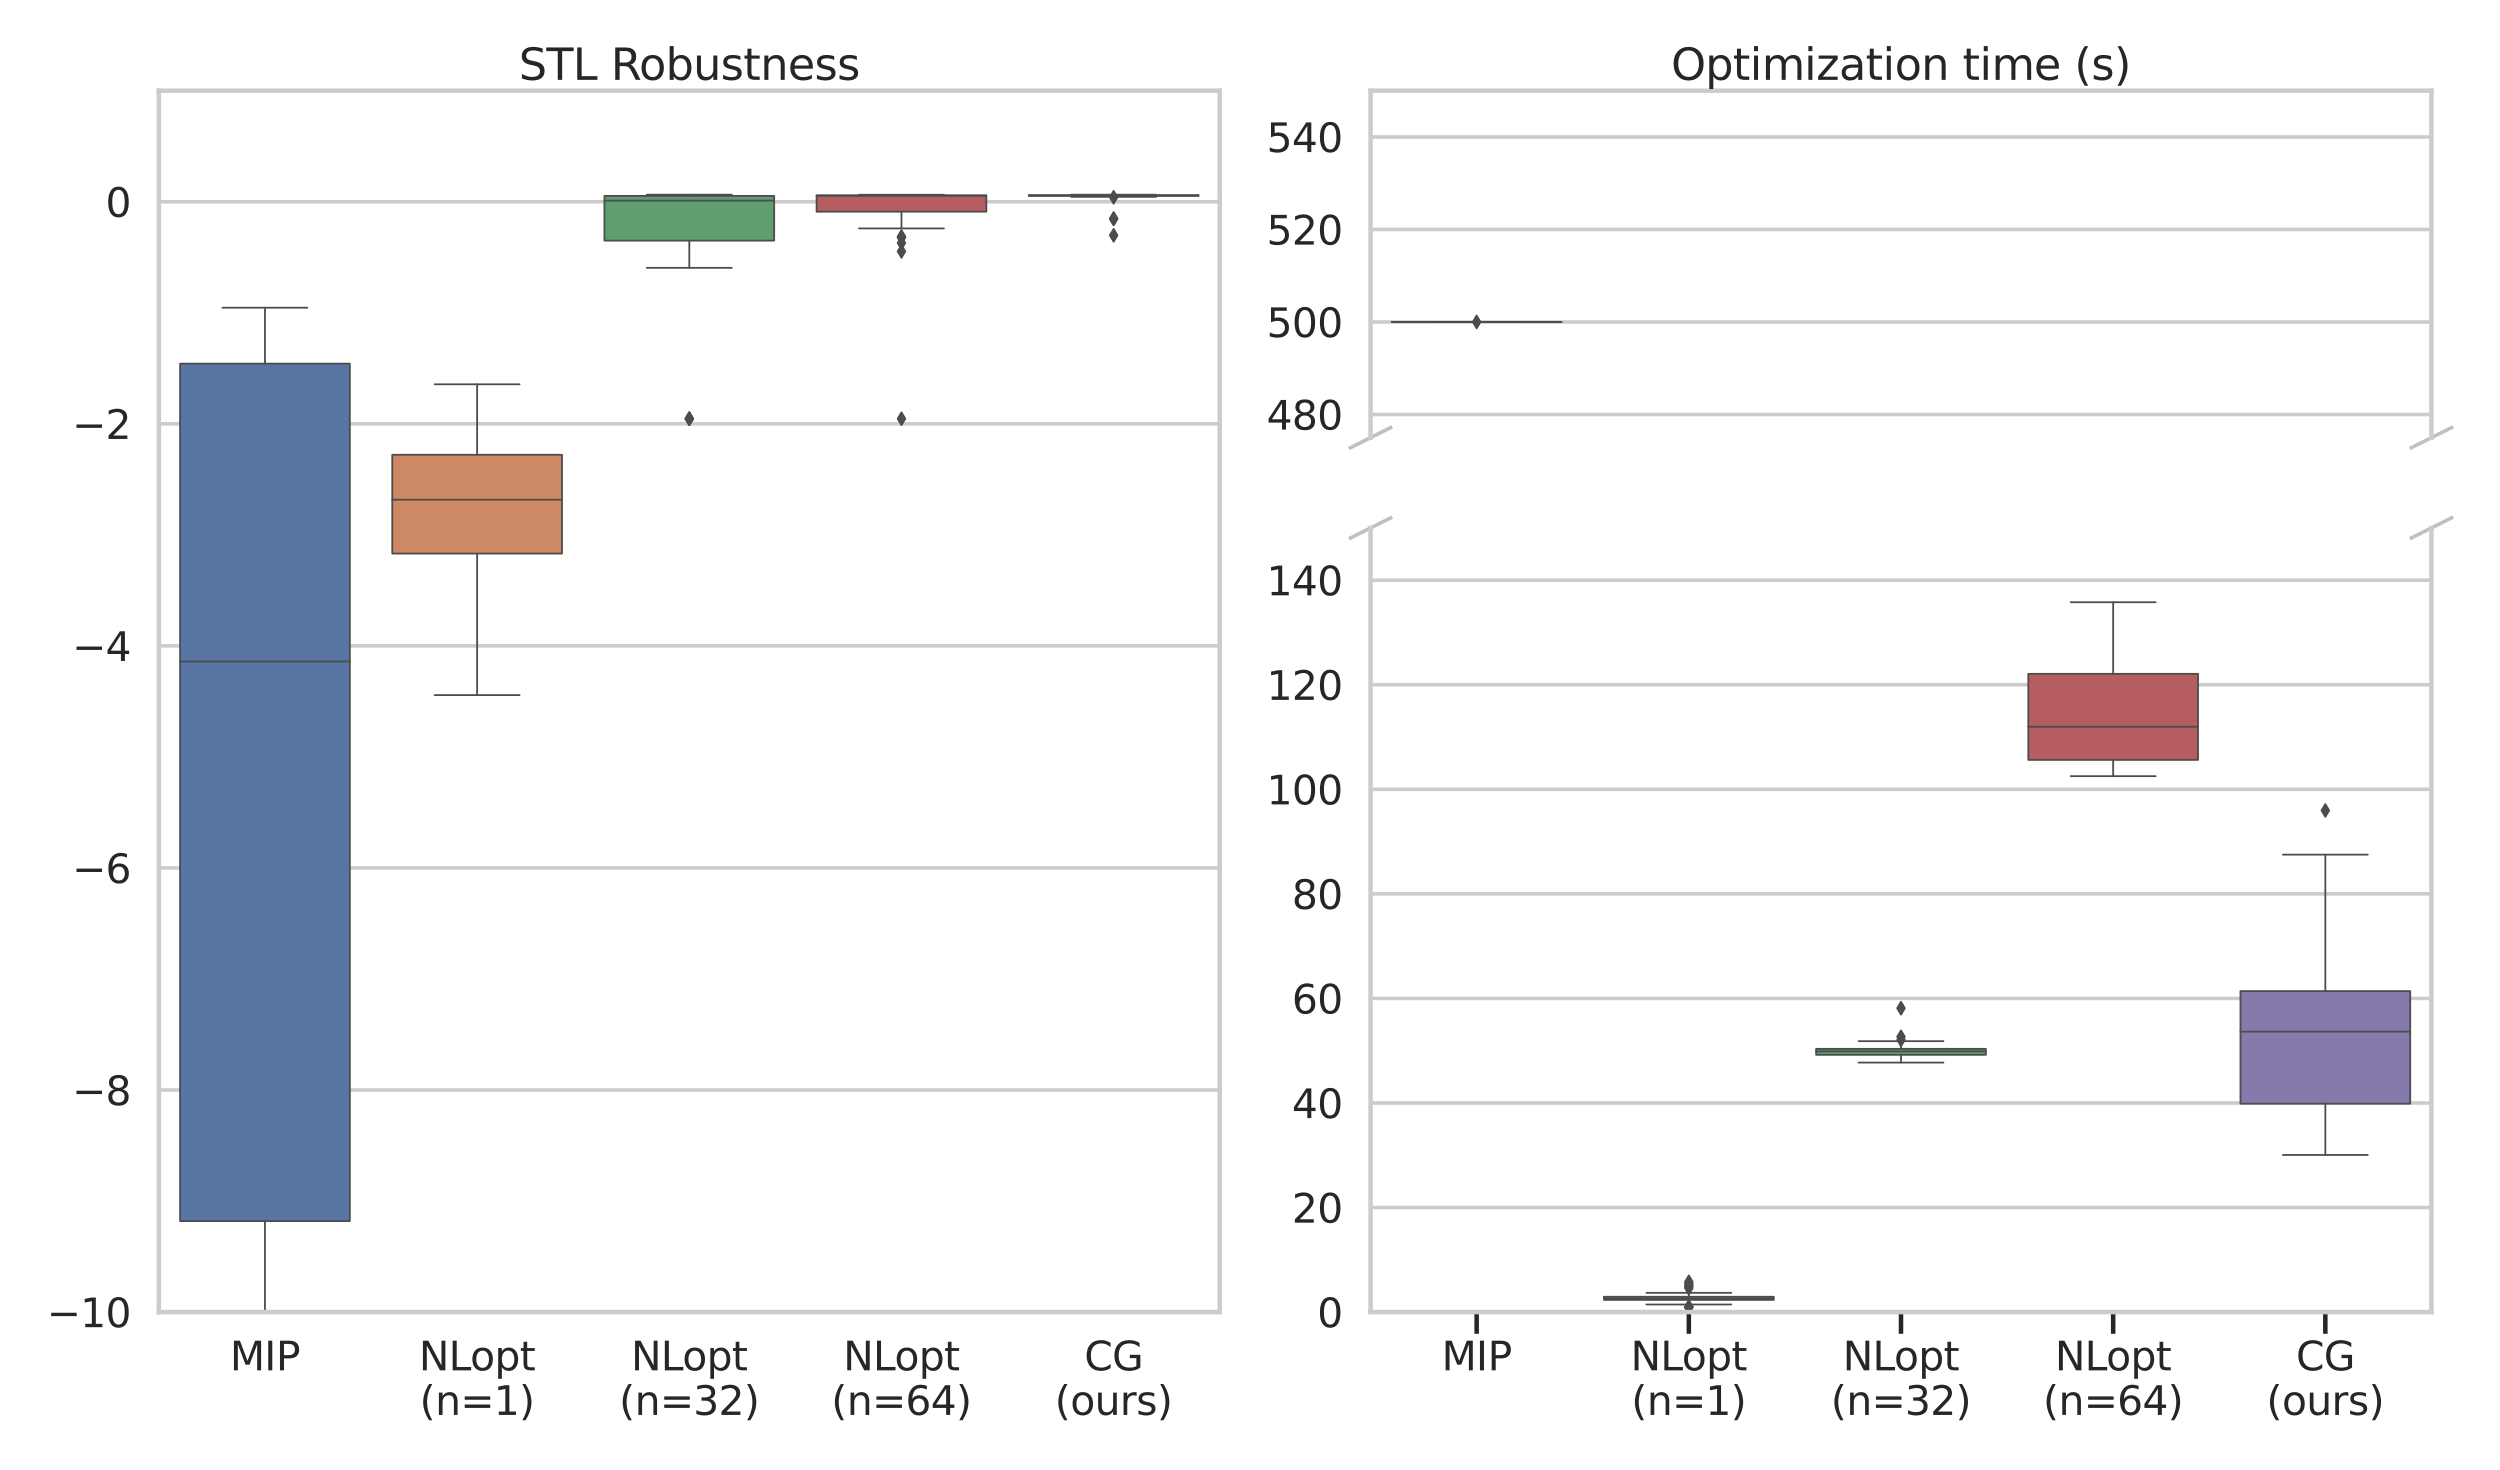 <?xml version="1.0" encoding="utf-8" standalone="no"?>
<!DOCTYPE svg PUBLIC "-//W3C//DTD SVG 1.1//EN"
  "http://www.w3.org/Graphics/SVG/1.1/DTD/svg11.dtd">
<svg height="812.88pt" version="1.1" viewBox="0 0 1382.4 812.88" width="1382.4pt" xmlns="http://www.w3.org/2000/svg" xmlns:xlink="http://www.w3.org/1999/xlink">
 <defs>
  <style type="text/css">*{stroke-linecap:butt;stroke-linejoin:round;}</style>
 </defs>
 <g id="figure_1">
  <g id="patch_1">
   <path d="M 0 812.88 
L 1382.4 812.88 
L 1382.4 0 
L 0 0 
z
" style="fill:#ffffff;"/>
  </g>
  <g id="axes_1">
   <g id="patch_2">
    <path d="M 87.85 725.533 
L 674.459 725.533 
L 674.459 50.156 
L 87.85 50.156 
z
" style="fill:#ffffff;"/>
   </g>
   <g id="matplotlib.axis_1">
    <g id="xtick_1">
     <g id="text_1">
      <!-- MIP -->
      <g style="fill:#262626;" transform="translate(127.143 757.75)scale(0.22 -0.22)">
       <defs>
        <path d="M 628 4666 
L 1569 4666 
L 2759 1491 
L 3956 4666 
L 4897 4666 
L 4897 0 
L 4281 0 
L 4281 4097 
L 3078 897 
L 2444 897 
L 1241 4097 
L 1241 0 
L 628 0 
L 628 4666 
z
" id="DejaVuSans-4d" transform="scale(0.016)"/>
        <path d="M 628 4666 
L 1259 4666 
L 1259 0 
L 628 0 
L 628 4666 
z
" id="DejaVuSans-49" transform="scale(0.016)"/>
        <path d="M 1259 4147 
L 1259 2394 
L 2053 2394 
Q 2494 2394 2734 2622 
Q 2975 2850 2975 3272 
Q 2975 3691 2734 3919 
Q 2494 4147 2053 4147 
L 1259 4147 
z
M 628 4666 
L 2053 4666 
Q 2838 4666 3239 4311 
Q 3641 3956 3641 3272 
Q 3641 2581 3239 2228 
Q 2838 1875 2053 1875 
L 1259 1875 
L 1259 0 
L 628 0 
L 628 4666 
z
" id="DejaVuSans-50" transform="scale(0.016)"/>
       </defs>
       <use xlink:href="#DejaVuSans-4d"/>
       <use x="86.279" xlink:href="#DejaVuSans-49"/>
       <use x="115.771" xlink:href="#DejaVuSans-50"/>
      </g>
     </g>
    </g>
    <g id="xtick_2">
     <g id="text_2">
      <!-- NLopt -->
      <g style="fill:#262626;" transform="translate(231.641 757.75)scale(0.22 -0.22)">
       <defs>
        <path d="M 628 4666 
L 1478 4666 
L 3547 763 
L 3547 4666 
L 4159 4666 
L 4159 0 
L 3309 0 
L 1241 3903 
L 1241 0 
L 628 0 
L 628 4666 
z
" id="DejaVuSans-4e" transform="scale(0.016)"/>
        <path d="M 628 4666 
L 1259 4666 
L 1259 531 
L 3531 531 
L 3531 0 
L 628 0 
L 628 4666 
z
" id="DejaVuSans-4c" transform="scale(0.016)"/>
        <path d="M 1959 3097 
Q 1497 3097 1228 2736 
Q 959 2375 959 1747 
Q 959 1119 1226 758 
Q 1494 397 1959 397 
Q 2419 397 2687 759 
Q 2956 1122 2956 1747 
Q 2956 2369 2687 2733 
Q 2419 3097 1959 3097 
z
M 1959 3584 
Q 2709 3584 3137 3096 
Q 3566 2609 3566 1747 
Q 3566 888 3137 398 
Q 2709 -91 1959 -91 
Q 1206 -91 779 398 
Q 353 888 353 1747 
Q 353 2609 779 3096 
Q 1206 3584 1959 3584 
z
" id="DejaVuSans-6f" transform="scale(0.016)"/>
        <path d="M 1159 525 
L 1159 -1331 
L 581 -1331 
L 581 3500 
L 1159 3500 
L 1159 2969 
Q 1341 3281 1617 3432 
Q 1894 3584 2278 3584 
Q 2916 3584 3314 3078 
Q 3713 2572 3713 1747 
Q 3713 922 3314 415 
Q 2916 -91 2278 -91 
Q 1894 -91 1617 61 
Q 1341 213 1159 525 
z
M 3116 1747 
Q 3116 2381 2855 2742 
Q 2594 3103 2138 3103 
Q 1681 3103 1420 2742 
Q 1159 2381 1159 1747 
Q 1159 1113 1420 752 
Q 1681 391 2138 391 
Q 2594 391 2855 752 
Q 3116 1113 3116 1747 
z
" id="DejaVuSans-70" transform="scale(0.016)"/>
        <path d="M 1172 4494 
L 1172 3500 
L 2356 3500 
L 2356 3053 
L 1172 3053 
L 1172 1153 
Q 1172 725 1289 603 
Q 1406 481 1766 481 
L 2356 481 
L 2356 0 
L 1766 0 
Q 1100 0 847 248 
Q 594 497 594 1153 
L 594 3053 
L 172 3053 
L 172 3500 
L 594 3500 
L 594 4494 
L 1172 4494 
z
" id="DejaVuSans-74" transform="scale(0.016)"/>
       </defs>
       <use xlink:href="#DejaVuSans-4e"/>
       <use x="74.805" xlink:href="#DejaVuSans-4c"/>
       <use x="128.768" xlink:href="#DejaVuSans-6f"/>
       <use x="189.949" xlink:href="#DejaVuSans-70"/>
       <use x="253.426" xlink:href="#DejaVuSans-74"/>
      </g>
      <!-- (n=1) -->
      <g style="fill:#262626;" transform="translate(232.062 782.385)scale(0.22 -0.22)">
       <defs>
        <path d="M 1984 4856 
Q 1566 4138 1362 3434 
Q 1159 2731 1159 2009 
Q 1159 1288 1364 580 
Q 1569 -128 1984 -844 
L 1484 -844 
Q 1016 -109 783 600 
Q 550 1309 550 2009 
Q 550 2706 781 3412 
Q 1013 4119 1484 4856 
L 1984 4856 
z
" id="DejaVuSans-28" transform="scale(0.016)"/>
        <path d="M 3513 2113 
L 3513 0 
L 2938 0 
L 2938 2094 
Q 2938 2591 2744 2837 
Q 2550 3084 2163 3084 
Q 1697 3084 1428 2787 
Q 1159 2491 1159 1978 
L 1159 0 
L 581 0 
L 581 3500 
L 1159 3500 
L 1159 2956 
Q 1366 3272 1645 3428 
Q 1925 3584 2291 3584 
Q 2894 3584 3203 3211 
Q 3513 2838 3513 2113 
z
" id="DejaVuSans-6e" transform="scale(0.016)"/>
        <path d="M 678 2906 
L 4684 2906 
L 4684 2381 
L 678 2381 
L 678 2906 
z
M 678 1631 
L 4684 1631 
L 4684 1100 
L 678 1100 
L 678 1631 
z
" id="DejaVuSans-3d" transform="scale(0.016)"/>
        <path d="M 794 531 
L 1825 531 
L 1825 4091 
L 703 3866 
L 703 4441 
L 1819 4666 
L 2450 4666 
L 2450 531 
L 3481 531 
L 3481 0 
L 794 0 
L 794 531 
z
" id="DejaVuSans-31" transform="scale(0.016)"/>
        <path d="M 513 4856 
L 1013 4856 
Q 1481 4119 1714 3412 
Q 1947 2706 1947 2009 
Q 1947 1309 1714 600 
Q 1481 -109 1013 -844 
L 513 -844 
Q 928 -128 1133 580 
Q 1338 1288 1338 2009 
Q 1338 2731 1133 3434 
Q 928 4138 513 4856 
z
" id="DejaVuSans-29" transform="scale(0.016)"/>
       </defs>
       <use xlink:href="#DejaVuSans-28"/>
       <use x="39.014" xlink:href="#DejaVuSans-6e"/>
       <use x="102.393" xlink:href="#DejaVuSans-3d"/>
       <use x="186.182" xlink:href="#DejaVuSans-31"/>
       <use x="249.805" xlink:href="#DejaVuSans-29"/>
      </g>
     </g>
    </g>
    <g id="xtick_3">
     <g id="text_3">
      <!-- NLopt -->
      <g style="fill:#262626;" transform="translate(348.962 757.75)scale(0.22 -0.22)">
       <use xlink:href="#DejaVuSans-4e"/>
       <use x="74.805" xlink:href="#DejaVuSans-4c"/>
       <use x="128.768" xlink:href="#DejaVuSans-6f"/>
       <use x="189.949" xlink:href="#DejaVuSans-70"/>
       <use x="253.426" xlink:href="#DejaVuSans-74"/>
      </g>
      <!-- (n=32) -->
      <g style="fill:#262626;" transform="translate(342.385 782.385)scale(0.22 -0.22)">
       <defs>
        <path d="M 2597 2516 
Q 3050 2419 3304 2112 
Q 3559 1806 3559 1356 
Q 3559 666 3084 287 
Q 2609 -91 1734 -91 
Q 1441 -91 1130 -33 
Q 819 25 488 141 
L 488 750 
Q 750 597 1062 519 
Q 1375 441 1716 441 
Q 2309 441 2620 675 
Q 2931 909 2931 1356 
Q 2931 1769 2642 2001 
Q 2353 2234 1838 2234 
L 1294 2234 
L 1294 2753 
L 1863 2753 
Q 2328 2753 2575 2939 
Q 2822 3125 2822 3475 
Q 2822 3834 2567 4026 
Q 2313 4219 1838 4219 
Q 1578 4219 1281 4162 
Q 984 4106 628 3988 
L 628 4550 
Q 988 4650 1302 4700 
Q 1616 4750 1894 4750 
Q 2613 4750 3031 4423 
Q 3450 4097 3450 3541 
Q 3450 3153 3228 2886 
Q 3006 2619 2597 2516 
z
" id="DejaVuSans-33" transform="scale(0.016)"/>
        <path d="M 1228 531 
L 3431 531 
L 3431 0 
L 469 0 
L 469 531 
Q 828 903 1448 1529 
Q 2069 2156 2228 2338 
Q 2531 2678 2651 2914 
Q 2772 3150 2772 3378 
Q 2772 3750 2511 3984 
Q 2250 4219 1831 4219 
Q 1534 4219 1204 4116 
Q 875 4013 500 3803 
L 500 4441 
Q 881 4594 1212 4672 
Q 1544 4750 1819 4750 
Q 2544 4750 2975 4387 
Q 3406 4025 3406 3419 
Q 3406 3131 3298 2873 
Q 3191 2616 2906 2266 
Q 2828 2175 2409 1742 
Q 1991 1309 1228 531 
z
" id="DejaVuSans-32" transform="scale(0.016)"/>
       </defs>
       <use xlink:href="#DejaVuSans-28"/>
       <use x="39.014" xlink:href="#DejaVuSans-6e"/>
       <use x="102.393" xlink:href="#DejaVuSans-3d"/>
       <use x="186.182" xlink:href="#DejaVuSans-33"/>
       <use x="249.805" xlink:href="#DejaVuSans-32"/>
       <use x="313.428" xlink:href="#DejaVuSans-29"/>
      </g>
     </g>
    </g>
    <g id="xtick_4">
     <g id="text_4">
      <!-- NLopt -->
      <g style="fill:#262626;" transform="translate(466.284 757.75)scale(0.22 -0.22)">
       <use xlink:href="#DejaVuSans-4e"/>
       <use x="74.805" xlink:href="#DejaVuSans-4c"/>
       <use x="128.768" xlink:href="#DejaVuSans-6f"/>
       <use x="189.949" xlink:href="#DejaVuSans-70"/>
       <use x="253.426" xlink:href="#DejaVuSans-74"/>
      </g>
      <!-- (n=64) -->
      <g style="fill:#262626;" transform="translate(459.706 782.385)scale(0.22 -0.22)">
       <defs>
        <path d="M 2113 2584 
Q 1688 2584 1439 2293 
Q 1191 2003 1191 1497 
Q 1191 994 1439 701 
Q 1688 409 2113 409 
Q 2538 409 2786 701 
Q 3034 994 3034 1497 
Q 3034 2003 2786 2293 
Q 2538 2584 2113 2584 
z
M 3366 4563 
L 3366 3988 
Q 3128 4100 2886 4159 
Q 2644 4219 2406 4219 
Q 1781 4219 1451 3797 
Q 1122 3375 1075 2522 
Q 1259 2794 1537 2939 
Q 1816 3084 2150 3084 
Q 2853 3084 3261 2657 
Q 3669 2231 3669 1497 
Q 3669 778 3244 343 
Q 2819 -91 2113 -91 
Q 1303 -91 875 529 
Q 447 1150 447 2328 
Q 447 3434 972 4092 
Q 1497 4750 2381 4750 
Q 2619 4750 2861 4703 
Q 3103 4656 3366 4563 
z
" id="DejaVuSans-36" transform="scale(0.016)"/>
        <path d="M 2419 4116 
L 825 1625 
L 2419 1625 
L 2419 4116 
z
M 2253 4666 
L 3047 4666 
L 3047 1625 
L 3713 1625 
L 3713 1100 
L 3047 1100 
L 3047 0 
L 2419 0 
L 2419 1100 
L 313 1100 
L 313 1709 
L 2253 4666 
z
" id="DejaVuSans-34" transform="scale(0.016)"/>
       </defs>
       <use xlink:href="#DejaVuSans-28"/>
       <use x="39.014" xlink:href="#DejaVuSans-6e"/>
       <use x="102.393" xlink:href="#DejaVuSans-3d"/>
       <use x="186.182" xlink:href="#DejaVuSans-36"/>
       <use x="249.805" xlink:href="#DejaVuSans-34"/>
       <use x="313.428" xlink:href="#DejaVuSans-29"/>
      </g>
     </g>
    </g>
    <g id="xtick_5">
     <g id="text_5">
      <!-- CG -->
      <g style="fill:#262626;" transform="translate(599.594 757.75)scale(0.22 -0.22)">
       <defs>
        <path d="M 4122 4306 
L 4122 3641 
Q 3803 3938 3442 4084 
Q 3081 4231 2675 4231 
Q 1875 4231 1450 3742 
Q 1025 3253 1025 2328 
Q 1025 1406 1450 917 
Q 1875 428 2675 428 
Q 3081 428 3442 575 
Q 3803 722 4122 1019 
L 4122 359 
Q 3791 134 3420 21 
Q 3050 -91 2638 -91 
Q 1578 -91 968 557 
Q 359 1206 359 2328 
Q 359 3453 968 4101 
Q 1578 4750 2638 4750 
Q 3056 4750 3426 4639 
Q 3797 4528 4122 4306 
z
" id="DejaVuSans-43" transform="scale(0.016)"/>
        <path d="M 3809 666 
L 3809 1919 
L 2778 1919 
L 2778 2438 
L 4434 2438 
L 4434 434 
Q 4069 175 3628 42 
Q 3188 -91 2688 -91 
Q 1594 -91 976 548 
Q 359 1188 359 2328 
Q 359 3472 976 4111 
Q 1594 4750 2688 4750 
Q 3144 4750 3555 4637 
Q 3966 4525 4313 4306 
L 4313 3634 
Q 3963 3931 3569 4081 
Q 3175 4231 2741 4231 
Q 1884 4231 1454 3753 
Q 1025 3275 1025 2328 
Q 1025 1384 1454 906 
Q 1884 428 2741 428 
Q 3075 428 3337 486 
Q 3600 544 3809 666 
z
" id="DejaVuSans-47" transform="scale(0.016)"/>
       </defs>
       <use xlink:href="#DejaVuSans-43"/>
       <use x="69.824" xlink:href="#DejaVuSans-47"/>
      </g>
      <!-- (ours) -->
      <g style="fill:#262626;" transform="translate(583.26 782.385)scale(0.22 -0.22)">
       <defs>
        <path d="M 544 1381 
L 544 3500 
L 1119 3500 
L 1119 1403 
Q 1119 906 1312 657 
Q 1506 409 1894 409 
Q 2359 409 2629 706 
Q 2900 1003 2900 1516 
L 2900 3500 
L 3475 3500 
L 3475 0 
L 2900 0 
L 2900 538 
Q 2691 219 2414 64 
Q 2138 -91 1772 -91 
Q 1169 -91 856 284 
Q 544 659 544 1381 
z
M 1991 3584 
L 1991 3584 
z
" id="DejaVuSans-75" transform="scale(0.016)"/>
        <path d="M 2631 2963 
Q 2534 3019 2420 3045 
Q 2306 3072 2169 3072 
Q 1681 3072 1420 2755 
Q 1159 2438 1159 1844 
L 1159 0 
L 581 0 
L 581 3500 
L 1159 3500 
L 1159 2956 
Q 1341 3275 1631 3429 
Q 1922 3584 2338 3584 
Q 2397 3584 2469 3576 
Q 2541 3569 2628 3553 
L 2631 2963 
z
" id="DejaVuSans-72" transform="scale(0.016)"/>
        <path d="M 2834 3397 
L 2834 2853 
Q 2591 2978 2328 3040 
Q 2066 3103 1784 3103 
Q 1356 3103 1142 2972 
Q 928 2841 928 2578 
Q 928 2378 1081 2264 
Q 1234 2150 1697 2047 
L 1894 2003 
Q 2506 1872 2764 1633 
Q 3022 1394 3022 966 
Q 3022 478 2636 193 
Q 2250 -91 1575 -91 
Q 1294 -91 989 -36 
Q 684 19 347 128 
L 347 722 
Q 666 556 975 473 
Q 1284 391 1588 391 
Q 1994 391 2212 530 
Q 2431 669 2431 922 
Q 2431 1156 2273 1281 
Q 2116 1406 1581 1522 
L 1381 1569 
Q 847 1681 609 1914 
Q 372 2147 372 2553 
Q 372 3047 722 3315 
Q 1072 3584 1716 3584 
Q 2034 3584 2315 3537 
Q 2597 3491 2834 3397 
z
" id="DejaVuSans-73" transform="scale(0.016)"/>
       </defs>
       <use xlink:href="#DejaVuSans-28"/>
       <use x="39.014" xlink:href="#DejaVuSans-6f"/>
       <use x="100.195" xlink:href="#DejaVuSans-75"/>
       <use x="163.574" xlink:href="#DejaVuSans-72"/>
       <use x="204.688" xlink:href="#DejaVuSans-73"/>
       <use x="256.787" xlink:href="#DejaVuSans-29"/>
      </g>
     </g>
    </g>
   </g>
   <g id="matplotlib.axis_2">
    <g id="ytick_1">
     <g id="line2d_1">
      <path clip-path="url(#pdb8e7db8a8)" d="M 87.85 725.533 
L 674.459 725.533 
" style="fill:none;stroke:#cccccc;stroke-linecap:round;stroke-width:2;"/>
     </g>
     <g id="text_6">
      <!-- −10 -->
      <g style="fill:#262626;" transform="translate(25.92 733.891)scale(0.22 -0.22)">
       <defs>
        <path d="M 678 2272 
L 4684 2272 
L 4684 1741 
L 678 1741 
L 678 2272 
z
" id="DejaVuSans-2212" transform="scale(0.016)"/>
        <path d="M 2034 4250 
Q 1547 4250 1301 3770 
Q 1056 3291 1056 2328 
Q 1056 1369 1301 889 
Q 1547 409 2034 409 
Q 2525 409 2770 889 
Q 3016 1369 3016 2328 
Q 3016 3291 2770 3770 
Q 2525 4250 2034 4250 
z
M 2034 4750 
Q 2819 4750 3233 4129 
Q 3647 3509 3647 2328 
Q 3647 1150 3233 529 
Q 2819 -91 2034 -91 
Q 1250 -91 836 529 
Q 422 1150 422 2328 
Q 422 3509 836 4129 
Q 1250 4750 2034 4750 
z
" id="DejaVuSans-30" transform="scale(0.016)"/>
       </defs>
       <use xlink:href="#DejaVuSans-2212"/>
       <use x="83.789" xlink:href="#DejaVuSans-31"/>
       <use x="147.412" xlink:href="#DejaVuSans-30"/>
      </g>
     </g>
    </g>
    <g id="ytick_2">
     <g id="line2d_2">
      <path clip-path="url(#pdb8e7db8a8)" d="M 87.85 602.737 
L 674.459 602.737 
" style="fill:none;stroke:#cccccc;stroke-linecap:round;stroke-width:2;"/>
     </g>
     <g id="text_7">
      <!-- −8 -->
      <g style="fill:#262626;" transform="translate(39.917 611.095)scale(0.22 -0.22)">
       <defs>
        <path d="M 2034 2216 
Q 1584 2216 1326 1975 
Q 1069 1734 1069 1313 
Q 1069 891 1326 650 
Q 1584 409 2034 409 
Q 2484 409 2743 651 
Q 3003 894 3003 1313 
Q 3003 1734 2745 1975 
Q 2488 2216 2034 2216 
z
M 1403 2484 
Q 997 2584 770 2862 
Q 544 3141 544 3541 
Q 544 4100 942 4425 
Q 1341 4750 2034 4750 
Q 2731 4750 3128 4425 
Q 3525 4100 3525 3541 
Q 3525 3141 3298 2862 
Q 3072 2584 2669 2484 
Q 3125 2378 3379 2068 
Q 3634 1759 3634 1313 
Q 3634 634 3220 271 
Q 2806 -91 2034 -91 
Q 1263 -91 848 271 
Q 434 634 434 1313 
Q 434 1759 690 2068 
Q 947 2378 1403 2484 
z
M 1172 3481 
Q 1172 3119 1398 2916 
Q 1625 2713 2034 2713 
Q 2441 2713 2670 2916 
Q 2900 3119 2900 3481 
Q 2900 3844 2670 4047 
Q 2441 4250 2034 4250 
Q 1625 4250 1398 4047 
Q 1172 3844 1172 3481 
z
" id="DejaVuSans-38" transform="scale(0.016)"/>
       </defs>
       <use xlink:href="#DejaVuSans-2212"/>
       <use x="83.789" xlink:href="#DejaVuSans-38"/>
      </g>
     </g>
    </g>
    <g id="ytick_3">
     <g id="line2d_3">
      <path clip-path="url(#pdb8e7db8a8)" d="M 87.85 479.941 
L 674.459 479.941 
" style="fill:none;stroke:#cccccc;stroke-linecap:round;stroke-width:2;"/>
     </g>
     <g id="text_8">
      <!-- −6 -->
      <g style="fill:#262626;" transform="translate(39.917 488.3)scale(0.22 -0.22)">
       <use xlink:href="#DejaVuSans-2212"/>
       <use x="83.789" xlink:href="#DejaVuSans-36"/>
      </g>
     </g>
    </g>
    <g id="ytick_4">
     <g id="line2d_4">
      <path clip-path="url(#pdb8e7db8a8)" d="M 87.85 357.146 
L 674.459 357.146 
" style="fill:none;stroke:#cccccc;stroke-linecap:round;stroke-width:2;"/>
     </g>
     <g id="text_9">
      <!-- −4 -->
      <g style="fill:#262626;" transform="translate(39.917 365.504)scale(0.22 -0.22)">
       <use xlink:href="#DejaVuSans-2212"/>
       <use x="83.789" xlink:href="#DejaVuSans-34"/>
      </g>
     </g>
    </g>
    <g id="ytick_5">
     <g id="line2d_5">
      <path clip-path="url(#pdb8e7db8a8)" d="M 87.85 234.35 
L 674.459 234.35 
" style="fill:none;stroke:#cccccc;stroke-linecap:round;stroke-width:2;"/>
     </g>
     <g id="text_10">
      <!-- −2 -->
      <g style="fill:#262626;" transform="translate(39.917 242.708)scale(0.22 -0.22)">
       <use xlink:href="#DejaVuSans-2212"/>
       <use x="83.789" xlink:href="#DejaVuSans-32"/>
      </g>
     </g>
    </g>
    <g id="ytick_6">
     <g id="line2d_6">
      <path clip-path="url(#pdb8e7db8a8)" d="M 87.85 111.554 
L 674.459 111.554 
" style="fill:none;stroke:#cccccc;stroke-linecap:round;stroke-width:2;"/>
     </g>
     <g id="text_11">
      <!-- 0 -->
      <g style="fill:#262626;" transform="translate(58.353 119.912)scale(0.22 -0.22)">
       <use xlink:href="#DejaVuSans-30"/>
      </g>
     </g>
    </g>
   </g>
   <g id="patch_3">
    <path clip-path="url(#pdb8e7db8a8)" d="M 99.582 675.207 
L 193.44 675.207 
L 193.44 201.082 
L 99.582 201.082 
L 99.582 675.207 
z
" style="fill:#5875a4;stroke:#4c4c4c;stroke-linejoin:miter;"/>
   </g>
   <g id="patch_4">
    <path clip-path="url(#pdb8e7db8a8)" d="M 216.904 306.105 
L 310.762 306.105 
L 310.762 251.484 
L 216.904 251.484 
L 216.904 306.105 
z
" style="fill:#cc8963;stroke:#4c4c4c;stroke-linejoin:miter;"/>
   </g>
   <g id="patch_5">
    <path clip-path="url(#pdb8e7db8a8)" d="M 334.226 133.057 
L 428.083 133.057 
L 428.083 108.342 
L 334.226 108.342 
L 334.226 133.057 
z
" style="fill:#5f9e6e;stroke:#4c4c4c;stroke-linejoin:miter;"/>
   </g>
   <g id="patch_6">
    <path clip-path="url(#pdb8e7db8a8)" d="M 451.548 117.051 
L 545.405 117.051 
L 545.405 107.983 
L 451.548 107.983 
L 451.548 117.051 
z
" style="fill:#b55d60;stroke:#4c4c4c;stroke-linejoin:miter;"/>
   </g>
   <g id="patch_7">
    <path clip-path="url(#pdb8e7db8a8)" d="M 568.869 108.324 
L 662.727 108.324 
L 662.727 107.917 
L 568.869 107.917 
L 568.869 108.324 
z
" style="fill:#857aab;stroke:#4c4c4c;stroke-linejoin:miter;"/>
   </g>
   <g id="line2d_7">
    <path clip-path="url(#pdb8e7db8a8)" d="M 146.511 675.207 
L 146.511 813.88 
" style="fill:none;stroke:#4c4c4c;stroke-linecap:round;"/>
   </g>
   <g id="line2d_8">
    <path clip-path="url(#pdb8e7db8a8)" d="M 146.511 201.082 
L 146.511 170.144 
" style="fill:none;stroke:#4c4c4c;stroke-linecap:round;"/>
   </g>
   <g id="line2d_9">
    <path clip-path="url(#pdb8e7db8a8)" style="fill:none;stroke:#4c4c4c;stroke-linecap:round;"/>
   </g>
   <g id="line2d_10">
    <path clip-path="url(#pdb8e7db8a8)" d="M 123.047 170.144 
L 169.976 170.144 
" style="fill:none;stroke:#4c4c4c;stroke-linecap:round;"/>
   </g>
   <g id="line2d_11">
    <defs>
     <path d="M -0 3.536 
L 2.121 0 
L -0 -3.536 
L -2.121 -0 
z
" id="m6a004df1e3" style="stroke:#4c4c4c;stroke-linejoin:miter;"/>
    </defs>
    <g clip-path="url(#pdb8e7db8a8)">
     <use style="fill:#4c4c4c;stroke:#4c4c4c;stroke-linejoin:miter;" x="146.511" xlink:href="#m6a004df1e3" y="1915.838"/>
    </g>
   </g>
   <g id="line2d_12">
    <path clip-path="url(#pdb8e7db8a8)" d="M 263.833 306.105 
L 263.833 384.355 
" style="fill:none;stroke:#4c4c4c;stroke-linecap:round;"/>
   </g>
   <g id="line2d_13">
    <path clip-path="url(#pdb8e7db8a8)" d="M 263.833 251.484 
L 263.833 212.489 
" style="fill:none;stroke:#4c4c4c;stroke-linecap:round;"/>
   </g>
   <g id="line2d_14">
    <path clip-path="url(#pdb8e7db8a8)" d="M 240.369 384.355 
L 287.297 384.355 
" style="fill:none;stroke:#4c4c4c;stroke-linecap:round;"/>
   </g>
   <g id="line2d_15">
    <path clip-path="url(#pdb8e7db8a8)" d="M 240.369 212.489 
L 287.297 212.489 
" style="fill:none;stroke:#4c4c4c;stroke-linecap:round;"/>
   </g>
   <g id="line2d_16"/>
   <g id="line2d_17">
    <path clip-path="url(#pdb8e7db8a8)" d="M 381.155 133.057 
L 381.155 148.117 
" style="fill:none;stroke:#4c4c4c;stroke-linecap:round;"/>
   </g>
   <g id="line2d_18">
    <path clip-path="url(#pdb8e7db8a8)" d="M 381.155 108.342 
L 381.155 107.649 
" style="fill:none;stroke:#4c4c4c;stroke-linecap:round;"/>
   </g>
   <g id="line2d_19">
    <path clip-path="url(#pdb8e7db8a8)" d="M 357.69 148.117 
L 404.619 148.117 
" style="fill:none;stroke:#4c4c4c;stroke-linecap:round;"/>
   </g>
   <g id="line2d_20">
    <path clip-path="url(#pdb8e7db8a8)" d="M 357.69 107.649 
L 404.619 107.649 
" style="fill:none;stroke:#4c4c4c;stroke-linecap:round;"/>
   </g>
   <g id="line2d_21">
    <g clip-path="url(#pdb8e7db8a8)">
     <use style="fill:#4c4c4c;stroke:#4c4c4c;stroke-linejoin:miter;" x="381.155" xlink:href="#m6a004df1e3" y="231.538"/>
     <use style="fill:#4c4c4c;stroke:#4c4c4c;stroke-linejoin:miter;" x="381.155" xlink:href="#m6a004df1e3" y="231.539"/>
     <use style="fill:#4c4c4c;stroke:#4c4c4c;stroke-linejoin:miter;" x="381.155" xlink:href="#m6a004df1e3" y="231.532"/>
    </g>
   </g>
   <g id="line2d_22">
    <path clip-path="url(#pdb8e7db8a8)" d="M 498.476 117.051 
L 498.476 126.299 
" style="fill:none;stroke:#4c4c4c;stroke-linecap:round;"/>
   </g>
   <g id="line2d_23">
    <path clip-path="url(#pdb8e7db8a8)" d="M 498.476 107.983 
L 498.476 107.712 
" style="fill:none;stroke:#4c4c4c;stroke-linecap:round;"/>
   </g>
   <g id="line2d_24">
    <path clip-path="url(#pdb8e7db8a8)" d="M 475.012 126.299 
L 521.941 126.299 
" style="fill:none;stroke:#4c4c4c;stroke-linecap:round;"/>
   </g>
   <g id="line2d_25">
    <path clip-path="url(#pdb8e7db8a8)" d="M 475.012 107.712 
L 521.941 107.712 
" style="fill:none;stroke:#4c4c4c;stroke-linecap:round;"/>
   </g>
   <g id="line2d_26">
    <g clip-path="url(#pdb8e7db8a8)">
     <use style="fill:#4c4c4c;stroke:#4c4c4c;stroke-linejoin:miter;" x="498.476" xlink:href="#m6a004df1e3" y="139.017"/>
     <use style="fill:#4c4c4c;stroke:#4c4c4c;stroke-linejoin:miter;" x="498.476" xlink:href="#m6a004df1e3" y="131.357"/>
     <use style="fill:#4c4c4c;stroke:#4c4c4c;stroke-linejoin:miter;" x="498.476" xlink:href="#m6a004df1e3" y="231.531"/>
     <use style="fill:#4c4c4c;stroke:#4c4c4c;stroke-linejoin:miter;" x="498.476" xlink:href="#m6a004df1e3" y="134.318"/>
     <use style="fill:#4c4c4c;stroke:#4c4c4c;stroke-linejoin:miter;" x="498.476" xlink:href="#m6a004df1e3" y="130.789"/>
    </g>
   </g>
   <g id="line2d_27">
    <path clip-path="url(#pdb8e7db8a8)" d="M 615.798 108.324 
L 615.798 108.842 
" style="fill:none;stroke:#4c4c4c;stroke-linecap:round;"/>
   </g>
   <g id="line2d_28">
    <path clip-path="url(#pdb8e7db8a8)" d="M 615.798 107.917 
L 615.798 107.675 
" style="fill:none;stroke:#4c4c4c;stroke-linecap:round;"/>
   </g>
   <g id="line2d_29">
    <path clip-path="url(#pdb8e7db8a8)" d="M 592.334 108.842 
L 639.262 108.842 
" style="fill:none;stroke:#4c4c4c;stroke-linecap:round;"/>
   </g>
   <g id="line2d_30">
    <path clip-path="url(#pdb8e7db8a8)" d="M 592.334 107.675 
L 639.262 107.675 
" style="fill:none;stroke:#4c4c4c;stroke-linecap:round;"/>
   </g>
   <g id="line2d_31">
    <g clip-path="url(#pdb8e7db8a8)">
     <use style="fill:#4c4c4c;stroke:#4c4c4c;stroke-linejoin:miter;" x="615.798" xlink:href="#m6a004df1e3" y="120.883"/>
     <use style="fill:#4c4c4c;stroke:#4c4c4c;stroke-linejoin:miter;" x="615.798" xlink:href="#m6a004df1e3" y="130.133"/>
     <use style="fill:#4c4c4c;stroke:#4c4c4c;stroke-linejoin:miter;" x="615.798" xlink:href="#m6a004df1e3" y="121.037"/>
     <use style="fill:#4c4c4c;stroke:#4c4c4c;stroke-linejoin:miter;" x="615.798" xlink:href="#m6a004df1e3" y="109.099"/>
    </g>
   </g>
   <g id="line2d_32">
    <path clip-path="url(#pdb8e7db8a8)" d="M 99.582 365.795 
L 193.44 365.795 
" style="fill:none;stroke:#4c4c4c;stroke-linecap:round;"/>
   </g>
   <g id="line2d_33">
    <path clip-path="url(#pdb8e7db8a8)" d="M 216.904 276.322 
L 310.762 276.322 
" style="fill:none;stroke:#4c4c4c;stroke-linecap:round;"/>
   </g>
   <g id="line2d_34">
    <path clip-path="url(#pdb8e7db8a8)" d="M 334.226 110.941 
L 428.083 110.941 
" style="fill:none;stroke:#4c4c4c;stroke-linecap:round;"/>
   </g>
   <g id="line2d_35">
    <path clip-path="url(#pdb8e7db8a8)" d="M 451.548 108.253 
L 545.405 108.253 
" style="fill:none;stroke:#4c4c4c;stroke-linecap:round;"/>
   </g>
   <g id="line2d_36">
    <path clip-path="url(#pdb8e7db8a8)" d="M 568.869 108.102 
L 662.727 108.102 
" style="fill:none;stroke:#4c4c4c;stroke-linecap:round;"/>
   </g>
   <g id="patch_8">
    <path d="M 87.85 725.533 
L 87.85 50.156 
" style="fill:none;stroke:#cccccc;stroke-linecap:square;stroke-linejoin:miter;stroke-width:2.5;"/>
   </g>
   <g id="patch_9">
    <path d="M 674.459 725.533 
L 674.459 50.156 
" style="fill:none;stroke:#cccccc;stroke-linecap:square;stroke-linejoin:miter;stroke-width:2.5;"/>
   </g>
   <g id="patch_10">
    <path d="M 87.85 725.533 
L 674.459 725.533 
" style="fill:none;stroke:#cccccc;stroke-linecap:square;stroke-linejoin:miter;stroke-width:2.5;"/>
   </g>
   <g id="patch_11">
    <path d="M 87.85 50.156 
L 674.459 50.156 
" style="fill:none;stroke:#cccccc;stroke-linecap:square;stroke-linejoin:miter;stroke-width:2.5;"/>
   </g>
   <g id="text_12">
    <!-- STL Robustness -->
    <g style="fill:#262626;" transform="translate(286.896 44.156)scale(0.24 -0.24)">
     <defs>
      <path d="M 3425 4513 
L 3425 3897 
Q 3066 4069 2747 4153 
Q 2428 4238 2131 4238 
Q 1616 4238 1336 4038 
Q 1056 3838 1056 3469 
Q 1056 3159 1242 3001 
Q 1428 2844 1947 2747 
L 2328 2669 
Q 3034 2534 3370 2195 
Q 3706 1856 3706 1288 
Q 3706 609 3251 259 
Q 2797 -91 1919 -91 
Q 1588 -91 1214 -16 
Q 841 59 441 206 
L 441 856 
Q 825 641 1194 531 
Q 1563 422 1919 422 
Q 2459 422 2753 634 
Q 3047 847 3047 1241 
Q 3047 1584 2836 1778 
Q 2625 1972 2144 2069 
L 1759 2144 
Q 1053 2284 737 2584 
Q 422 2884 422 3419 
Q 422 4038 858 4394 
Q 1294 4750 2059 4750 
Q 2388 4750 2728 4690 
Q 3069 4631 3425 4513 
z
" id="DejaVuSans-53" transform="scale(0.016)"/>
      <path d="M -19 4666 
L 3928 4666 
L 3928 4134 
L 2272 4134 
L 2272 0 
L 1638 0 
L 1638 4134 
L -19 4134 
L -19 4666 
z
" id="DejaVuSans-54" transform="scale(0.016)"/>
      <path id="DejaVuSans-20" transform="scale(0.016)"/>
      <path d="M 2841 2188 
Q 3044 2119 3236 1894 
Q 3428 1669 3622 1275 
L 4263 0 
L 3584 0 
L 2988 1197 
Q 2756 1666 2539 1819 
Q 2322 1972 1947 1972 
L 1259 1972 
L 1259 0 
L 628 0 
L 628 4666 
L 2053 4666 
Q 2853 4666 3247 4331 
Q 3641 3997 3641 3322 
Q 3641 2881 3436 2590 
Q 3231 2300 2841 2188 
z
M 1259 4147 
L 1259 2491 
L 2053 2491 
Q 2509 2491 2742 2702 
Q 2975 2913 2975 3322 
Q 2975 3731 2742 3939 
Q 2509 4147 2053 4147 
L 1259 4147 
z
" id="DejaVuSans-52" transform="scale(0.016)"/>
      <path d="M 3116 1747 
Q 3116 2381 2855 2742 
Q 2594 3103 2138 3103 
Q 1681 3103 1420 2742 
Q 1159 2381 1159 1747 
Q 1159 1113 1420 752 
Q 1681 391 2138 391 
Q 2594 391 2855 752 
Q 3116 1113 3116 1747 
z
M 1159 2969 
Q 1341 3281 1617 3432 
Q 1894 3584 2278 3584 
Q 2916 3584 3314 3078 
Q 3713 2572 3713 1747 
Q 3713 922 3314 415 
Q 2916 -91 2278 -91 
Q 1894 -91 1617 61 
Q 1341 213 1159 525 
L 1159 0 
L 581 0 
L 581 4863 
L 1159 4863 
L 1159 2969 
z
" id="DejaVuSans-62" transform="scale(0.016)"/>
      <path d="M 3597 1894 
L 3597 1613 
L 953 1613 
Q 991 1019 1311 708 
Q 1631 397 2203 397 
Q 2534 397 2845 478 
Q 3156 559 3463 722 
L 3463 178 
Q 3153 47 2828 -22 
Q 2503 -91 2169 -91 
Q 1331 -91 842 396 
Q 353 884 353 1716 
Q 353 2575 817 3079 
Q 1281 3584 2069 3584 
Q 2775 3584 3186 3129 
Q 3597 2675 3597 1894 
z
M 3022 2063 
Q 3016 2534 2758 2815 
Q 2500 3097 2075 3097 
Q 1594 3097 1305 2825 
Q 1016 2553 972 2059 
L 3022 2063 
z
" id="DejaVuSans-65" transform="scale(0.016)"/>
     </defs>
     <use xlink:href="#DejaVuSans-53"/>
     <use x="63.477" xlink:href="#DejaVuSans-54"/>
     <use x="124.561" xlink:href="#DejaVuSans-4c"/>
     <use x="180.273" xlink:href="#DejaVuSans-20"/>
     <use x="212.061" xlink:href="#DejaVuSans-52"/>
     <use x="277.043" xlink:href="#DejaVuSans-6f"/>
     <use x="338.225" xlink:href="#DejaVuSans-62"/>
     <use x="401.701" xlink:href="#DejaVuSans-75"/>
     <use x="465.08" xlink:href="#DejaVuSans-73"/>
     <use x="517.18" xlink:href="#DejaVuSans-74"/>
     <use x="556.389" xlink:href="#DejaVuSans-6e"/>
     <use x="619.768" xlink:href="#DejaVuSans-65"/>
     <use x="681.291" xlink:href="#DejaVuSans-73"/>
     <use x="733.391" xlink:href="#DejaVuSans-73"/>
    </g>
   </g>
  </g>
  <g id="axes_2">
   <g id="patch_12">
    <path d="M 757.871 242.002 
L 1344.48 242.002 
L 1344.48 50.156 
L 757.871 50.156 
z
" style="fill:#ffffff;"/>
   </g>
   <g id="matplotlib.axis_3">
    <g id="ytick_7">
     <g id="line2d_37">
      <path clip-path="url(#p57a25a621b)" d="M 757.871 229.212 
L 1344.48 229.212 
" style="fill:none;stroke:#cccccc;stroke-linecap:round;stroke-width:2;"/>
     </g>
     <g id="text_13">
      <!-- 480 -->
      <g style="fill:#262626;" transform="translate(700.379 237.57)scale(0.22 -0.22)">
       <use xlink:href="#DejaVuSans-34"/>
       <use x="63.623" xlink:href="#DejaVuSans-38"/>
       <use x="127.246" xlink:href="#DejaVuSans-30"/>
      </g>
     </g>
    </g>
    <g id="ytick_8">
     <g id="line2d_38">
      <path clip-path="url(#p57a25a621b)" d="M 757.871 178.053 
L 1344.48 178.053 
" style="fill:none;stroke:#cccccc;stroke-linecap:round;stroke-width:2;"/>
     </g>
     <g id="text_14">
      <!-- 500 -->
      <g style="fill:#262626;" transform="translate(700.379 186.412)scale(0.22 -0.22)">
       <defs>
        <path d="M 691 4666 
L 3169 4666 
L 3169 4134 
L 1269 4134 
L 1269 2991 
Q 1406 3038 1543 3061 
Q 1681 3084 1819 3084 
Q 2600 3084 3056 2656 
Q 3513 2228 3513 1497 
Q 3513 744 3044 326 
Q 2575 -91 1722 -91 
Q 1428 -91 1123 -41 
Q 819 9 494 109 
L 494 744 
Q 775 591 1075 516 
Q 1375 441 1709 441 
Q 2250 441 2565 725 
Q 2881 1009 2881 1497 
Q 2881 1984 2565 2268 
Q 2250 2553 1709 2553 
Q 1456 2553 1204 2497 
Q 953 2441 691 2322 
L 691 4666 
z
" id="DejaVuSans-35" transform="scale(0.016)"/>
       </defs>
       <use xlink:href="#DejaVuSans-35"/>
       <use x="63.623" xlink:href="#DejaVuSans-30"/>
       <use x="127.246" xlink:href="#DejaVuSans-30"/>
      </g>
     </g>
    </g>
    <g id="ytick_9">
     <g id="line2d_39">
      <path clip-path="url(#p57a25a621b)" d="M 757.871 126.894 
L 1344.48 126.894 
" style="fill:none;stroke:#cccccc;stroke-linecap:round;stroke-width:2;"/>
     </g>
     <g id="text_15">
      <!-- 520 -->
      <g style="fill:#262626;" transform="translate(700.379 135.253)scale(0.22 -0.22)">
       <use xlink:href="#DejaVuSans-35"/>
       <use x="63.623" xlink:href="#DejaVuSans-32"/>
       <use x="127.246" xlink:href="#DejaVuSans-30"/>
      </g>
     </g>
    </g>
    <g id="ytick_10">
     <g id="line2d_40">
      <path clip-path="url(#p57a25a621b)" d="M 757.871 75.736 
L 1344.48 75.736 
" style="fill:none;stroke:#cccccc;stroke-linecap:round;stroke-width:2;"/>
     </g>
     <g id="text_16">
      <!-- 540 -->
      <g style="fill:#262626;" transform="translate(700.379 84.094)scale(0.22 -0.22)">
       <use xlink:href="#DejaVuSans-35"/>
       <use x="63.623" xlink:href="#DejaVuSans-34"/>
       <use x="127.246" xlink:href="#DejaVuSans-30"/>
      </g>
     </g>
    </g>
   </g>
   <g id="patch_13">
    <path clip-path="url(#p57a25a621b)" d="M 769.604 178.045 
L 863.461 178.045 
L 863.461 178.039 
L 769.604 178.039 
L 769.604 178.045 
z
" style="fill:#5875a4;stroke:#4c4c4c;stroke-linejoin:miter;"/>
   </g>
   <g id="patch_14">
    <path clip-path="url(#p57a25a621b)" d="M 886.925 1451.053 
L 980.783 1451.053 
L 980.783 1449.528 
L 886.925 1449.528 
L 886.925 1451.053 
z
" style="fill:#cc8963;stroke:#4c4c4c;stroke-linejoin:miter;"/>
   </g>
   <g id="patch_15">
    <path clip-path="url(#p57a25a621b)" d="M 1004.247 1331.141 
L 1098.104 1331.141 
L 1098.104 1328.208 
L 1004.247 1328.208 
L 1004.247 1331.141 
z
" style="fill:#5f9e6e;stroke:#4c4c4c;stroke-linejoin:miter;"/>
   </g>
   <g id="patch_16">
    <path clip-path="url(#p57a25a621b)" d="M 1121.569 1186.838 
L 1215.426 1186.838 
L 1215.426 1144.718 
L 1121.569 1144.718 
L 1121.569 1186.838 
z
" style="fill:#b55d60;stroke:#4c4c4c;stroke-linejoin:miter;"/>
   </g>
   <g id="patch_17">
    <path clip-path="url(#p57a25a621b)" d="M 1238.89 1355.058 
L 1332.748 1355.058 
L 1332.748 1299.949 
L 1238.89 1299.949 
L 1238.89 1355.058 
z
" style="fill:#857aab;stroke:#4c4c4c;stroke-linejoin:miter;"/>
   </g>
   <g id="line2d_41">
    <path clip-path="url(#p57a25a621b)" d="M 816.532 178.045 
L 816.532 178.048 
" style="fill:none;stroke:#4c4c4c;stroke-linecap:round;"/>
   </g>
   <g id="line2d_42">
    <path clip-path="url(#p57a25a621b)" d="M 816.532 178.039 
L 816.532 178.029 
" style="fill:none;stroke:#4c4c4c;stroke-linecap:round;"/>
   </g>
   <g id="line2d_43">
    <path clip-path="url(#p57a25a621b)" d="M 793.068 178.048 
L 839.997 178.048 
" style="fill:none;stroke:#4c4c4c;stroke-linecap:round;"/>
   </g>
   <g id="line2d_44">
    <path clip-path="url(#p57a25a621b)" d="M 793.068 178.029 
L 839.997 178.029 
" style="fill:none;stroke:#4c4c4c;stroke-linecap:round;"/>
   </g>
   <g id="line2d_45">
    <g clip-path="url(#p57a25a621b)">
     <use style="fill:#4c4c4c;stroke:#4c4c4c;stroke-linejoin:miter;" x="816.532" xlink:href="#m6a004df1e3" y="178.027"/>
    </g>
   </g>
   <g id="line2d_46">
    <path clip-path="url(#p57a25a621b)" style="fill:none;stroke:#4c4c4c;stroke-linecap:round;"/>
   </g>
   <g id="line2d_47">
    <path clip-path="url(#p57a25a621b)" style="fill:none;stroke:#4c4c4c;stroke-linecap:round;"/>
   </g>
   <g id="line2d_48">
    <path clip-path="url(#p57a25a621b)" style="fill:none;stroke:#4c4c4c;stroke-linecap:round;"/>
   </g>
   <g id="line2d_49">
    <path clip-path="url(#p57a25a621b)" style="fill:none;stroke:#4c4c4c;stroke-linecap:round;"/>
   </g>
   <g id="line2d_50">
    <g clip-path="url(#p57a25a621b)">
     <use style="fill:#4c4c4c;stroke:#4c4c4c;stroke-linejoin:miter;" x="933.854" xlink:href="#m6a004df1e3" y="1454.514"/>
     <use style="fill:#4c4c4c;stroke:#4c4c4c;stroke-linejoin:miter;" x="933.854" xlink:href="#m6a004df1e3" y="1454.758"/>
     <use style="fill:#4c4c4c;stroke:#4c4c4c;stroke-linejoin:miter;" x="933.854" xlink:href="#m6a004df1e3" y="1454.518"/>
     <use style="fill:#4c4c4c;stroke:#4c4c4c;stroke-linejoin:miter;" x="933.854" xlink:href="#m6a004df1e3" y="1442.204"/>
     <use style="fill:#4c4c4c;stroke:#4c4c4c;stroke-linejoin:miter;" x="933.854" xlink:href="#m6a004df1e3" y="1443.883"/>
     <use style="fill:#4c4c4c;stroke:#4c4c4c;stroke-linejoin:miter;" x="933.854" xlink:href="#m6a004df1e3" y="1443.199"/>
     <use style="fill:#4c4c4c;stroke:#4c4c4c;stroke-linejoin:miter;" x="933.854" xlink:href="#m6a004df1e3" y="1444.606"/>
     <use style="fill:#4c4c4c;stroke:#4c4c4c;stroke-linejoin:miter;" x="933.854" xlink:href="#m6a004df1e3" y="1445.29"/>
    </g>
   </g>
   <g id="line2d_51">
    <path clip-path="url(#p57a25a621b)" style="fill:none;stroke:#4c4c4c;stroke-linecap:round;"/>
   </g>
   <g id="line2d_52">
    <path clip-path="url(#p57a25a621b)" style="fill:none;stroke:#4c4c4c;stroke-linecap:round;"/>
   </g>
   <g id="line2d_53">
    <path clip-path="url(#p57a25a621b)" style="fill:none;stroke:#4c4c4c;stroke-linecap:round;"/>
   </g>
   <g id="line2d_54">
    <path clip-path="url(#p57a25a621b)" style="fill:none;stroke:#4c4c4c;stroke-linecap:round;"/>
   </g>
   <g id="line2d_55">
    <g clip-path="url(#p57a25a621b)">
     <use style="fill:#4c4c4c;stroke:#4c4c4c;stroke-linejoin:miter;" x="1051.176" xlink:href="#m6a004df1e3" y="1308.329"/>
     <use style="fill:#4c4c4c;stroke:#4c4c4c;stroke-linejoin:miter;" x="1051.176" xlink:href="#m6a004df1e3" y="1322.314"/>
     <use style="fill:#4c4c4c;stroke:#4c4c4c;stroke-linejoin:miter;" x="1051.176" xlink:href="#m6a004df1e3" y="1323.804"/>
    </g>
   </g>
   <g id="line2d_56">
    <path clip-path="url(#p57a25a621b)" style="fill:none;stroke:#4c4c4c;stroke-linecap:round;"/>
   </g>
   <g id="line2d_57">
    <path clip-path="url(#p57a25a621b)" style="fill:none;stroke:#4c4c4c;stroke-linecap:round;"/>
   </g>
   <g id="line2d_58">
    <path clip-path="url(#p57a25a621b)" style="fill:none;stroke:#4c4c4c;stroke-linecap:round;"/>
   </g>
   <g id="line2d_59">
    <path clip-path="url(#p57a25a621b)" style="fill:none;stroke:#4c4c4c;stroke-linecap:round;"/>
   </g>
   <g id="line2d_60"/>
   <g id="line2d_61">
    <path clip-path="url(#p57a25a621b)" style="fill:none;stroke:#4c4c4c;stroke-linecap:round;"/>
   </g>
   <g id="line2d_62">
    <path clip-path="url(#p57a25a621b)" style="fill:none;stroke:#4c4c4c;stroke-linecap:round;"/>
   </g>
   <g id="line2d_63">
    <path clip-path="url(#p57a25a621b)" style="fill:none;stroke:#4c4c4c;stroke-linecap:round;"/>
   </g>
   <g id="line2d_64">
    <path clip-path="url(#p57a25a621b)" style="fill:none;stroke:#4c4c4c;stroke-linecap:round;"/>
   </g>
   <g id="line2d_65">
    <g clip-path="url(#p57a25a621b)">
     <use style="fill:#4c4c4c;stroke:#4c4c4c;stroke-linejoin:miter;" x="1285.819" xlink:href="#m6a004df1e3" y="1211.582"/>
    </g>
   </g>
   <g id="line2d_66">
    <defs>
     <path d="M -12 6 
L 12 -6 
" id="m7d62685c29" style="stroke:#c0c0c0;stroke-width:2;"/>
    </defs>
    <g>
     <use style="fill:#c0c0c0;stroke:#c0c0c0;stroke-width:2;" x="757.871" xlink:href="#m7d62685c29" y="242.002"/>
     <use style="fill:#c0c0c0;stroke:#c0c0c0;stroke-width:2;" x="1344.48" xlink:href="#m7d62685c29" y="242.002"/>
    </g>
   </g>
   <g id="line2d_67">
    <path clip-path="url(#p57a25a621b)" d="M 769.604 178.044 
L 863.461 178.044 
" style="fill:none;stroke:#4c4c4c;stroke-linecap:round;"/>
   </g>
   <g id="line2d_68">
    <path clip-path="url(#p57a25a621b)" style="fill:none;stroke:#4c4c4c;stroke-linecap:round;"/>
   </g>
   <g id="line2d_69">
    <path clip-path="url(#p57a25a621b)" style="fill:none;stroke:#4c4c4c;stroke-linecap:round;"/>
   </g>
   <g id="line2d_70">
    <path clip-path="url(#p57a25a621b)" style="fill:none;stroke:#4c4c4c;stroke-linecap:round;"/>
   </g>
   <g id="line2d_71">
    <path clip-path="url(#p57a25a621b)" style="fill:none;stroke:#4c4c4c;stroke-linecap:round;"/>
   </g>
   <g id="patch_18">
    <path d="M 757.871 242.002 
L 757.871 50.156 
" style="fill:none;stroke:#cccccc;stroke-linecap:square;stroke-linejoin:miter;stroke-width:2.5;"/>
   </g>
   <g id="patch_19">
    <path d="M 1344.48 242.002 
L 1344.48 50.156 
" style="fill:none;stroke:#cccccc;stroke-linecap:square;stroke-linejoin:miter;stroke-width:2.5;"/>
   </g>
   <g id="patch_20">
    <path d="M 757.871 50.156 
L 1344.48 50.156 
" style="fill:none;stroke:#cccccc;stroke-linecap:square;stroke-linejoin:miter;stroke-width:2.5;"/>
   </g>
   <g id="text_17">
    <!-- Optimization time (s) -->
    <g style="fill:#262626;" transform="translate(924.06 44.156)scale(0.24 -0.24)">
     <defs>
      <path d="M 2522 4238 
Q 1834 4238 1429 3725 
Q 1025 3213 1025 2328 
Q 1025 1447 1429 934 
Q 1834 422 2522 422 
Q 3209 422 3611 934 
Q 4013 1447 4013 2328 
Q 4013 3213 3611 3725 
Q 3209 4238 2522 4238 
z
M 2522 4750 
Q 3503 4750 4090 4092 
Q 4678 3434 4678 2328 
Q 4678 1225 4090 567 
Q 3503 -91 2522 -91 
Q 1538 -91 948 565 
Q 359 1222 359 2328 
Q 359 3434 948 4092 
Q 1538 4750 2522 4750 
z
" id="DejaVuSans-4f" transform="scale(0.016)"/>
      <path d="M 603 3500 
L 1178 3500 
L 1178 0 
L 603 0 
L 603 3500 
z
M 603 4863 
L 1178 4863 
L 1178 4134 
L 603 4134 
L 603 4863 
z
" id="DejaVuSans-69" transform="scale(0.016)"/>
      <path d="M 3328 2828 
Q 3544 3216 3844 3400 
Q 4144 3584 4550 3584 
Q 5097 3584 5394 3201 
Q 5691 2819 5691 2113 
L 5691 0 
L 5113 0 
L 5113 2094 
Q 5113 2597 4934 2840 
Q 4756 3084 4391 3084 
Q 3944 3084 3684 2787 
Q 3425 2491 3425 1978 
L 3425 0 
L 2847 0 
L 2847 2094 
Q 2847 2600 2669 2842 
Q 2491 3084 2119 3084 
Q 1678 3084 1418 2786 
Q 1159 2488 1159 1978 
L 1159 0 
L 581 0 
L 581 3500 
L 1159 3500 
L 1159 2956 
Q 1356 3278 1631 3431 
Q 1906 3584 2284 3584 
Q 2666 3584 2933 3390 
Q 3200 3197 3328 2828 
z
" id="DejaVuSans-6d" transform="scale(0.016)"/>
      <path d="M 353 3500 
L 3084 3500 
L 3084 2975 
L 922 459 
L 3084 459 
L 3084 0 
L 275 0 
L 275 525 
L 2438 3041 
L 353 3041 
L 353 3500 
z
" id="DejaVuSans-7a" transform="scale(0.016)"/>
      <path d="M 2194 1759 
Q 1497 1759 1228 1600 
Q 959 1441 959 1056 
Q 959 750 1161 570 
Q 1363 391 1709 391 
Q 2188 391 2477 730 
Q 2766 1069 2766 1631 
L 2766 1759 
L 2194 1759 
z
M 3341 1997 
L 3341 0 
L 2766 0 
L 2766 531 
Q 2569 213 2275 61 
Q 1981 -91 1556 -91 
Q 1019 -91 701 211 
Q 384 513 384 1019 
Q 384 1609 779 1909 
Q 1175 2209 1959 2209 
L 2766 2209 
L 2766 2266 
Q 2766 2663 2505 2880 
Q 2244 3097 1772 3097 
Q 1472 3097 1187 3025 
Q 903 2953 641 2809 
L 641 3341 
Q 956 3463 1253 3523 
Q 1550 3584 1831 3584 
Q 2591 3584 2966 3190 
Q 3341 2797 3341 1997 
z
" id="DejaVuSans-61" transform="scale(0.016)"/>
     </defs>
     <use xlink:href="#DejaVuSans-4f"/>
     <use x="78.711" xlink:href="#DejaVuSans-70"/>
     <use x="142.188" xlink:href="#DejaVuSans-74"/>
     <use x="181.396" xlink:href="#DejaVuSans-69"/>
     <use x="209.18" xlink:href="#DejaVuSans-6d"/>
     <use x="306.592" xlink:href="#DejaVuSans-69"/>
     <use x="334.375" xlink:href="#DejaVuSans-7a"/>
     <use x="386.865" xlink:href="#DejaVuSans-61"/>
     <use x="448.145" xlink:href="#DejaVuSans-74"/>
     <use x="487.354" xlink:href="#DejaVuSans-69"/>
     <use x="515.137" xlink:href="#DejaVuSans-6f"/>
     <use x="576.318" xlink:href="#DejaVuSans-6e"/>
     <use x="639.697" xlink:href="#DejaVuSans-20"/>
     <use x="671.484" xlink:href="#DejaVuSans-74"/>
     <use x="710.693" xlink:href="#DejaVuSans-69"/>
     <use x="738.477" xlink:href="#DejaVuSans-6d"/>
     <use x="835.889" xlink:href="#DejaVuSans-65"/>
     <use x="897.412" xlink:href="#DejaVuSans-20"/>
     <use x="929.199" xlink:href="#DejaVuSans-28"/>
     <use x="968.213" xlink:href="#DejaVuSans-73"/>
     <use x="1020.312" xlink:href="#DejaVuSans-29"/>
    </g>
   </g>
  </g>
  <g id="axes_3">
   <g id="patch_21">
    <path d="M 757.871 725.533 
L 1344.48 725.533 
L 1344.48 291.922 
L 757.871 291.922 
z
" style="fill:#ffffff;"/>
   </g>
   <g id="matplotlib.axis_4">
    <g id="xtick_6">
     <g id="line2d_72">
      <defs>
       <path d="M 0 0 
L 0 12 
" id="m6a35b2ef6a" style="stroke:#262626;stroke-width:2.5;"/>
      </defs>
      <g>
       <use style="fill:#262626;stroke:#262626;stroke-width:2.5;" x="816.532" xlink:href="#m6a35b2ef6a" y="725.533"/>
      </g>
     </g>
     <g id="text_18">
      <!-- MIP -->
      <g style="fill:#262626;" transform="translate(797.164 757.75)scale(0.22 -0.22)">
       <use xlink:href="#DejaVuSans-4d"/>
       <use x="86.279" xlink:href="#DejaVuSans-49"/>
       <use x="115.771" xlink:href="#DejaVuSans-50"/>
      </g>
     </g>
    </g>
    <g id="xtick_7">
     <g id="line2d_73">
      <g>
       <use style="fill:#262626;stroke:#262626;stroke-width:2.5;" x="933.854" xlink:href="#m6a35b2ef6a" y="725.533"/>
      </g>
     </g>
     <g id="text_19">
      <!-- NLopt -->
      <g style="fill:#262626;" transform="translate(901.662 757.75)scale(0.22 -0.22)">
       <use xlink:href="#DejaVuSans-4e"/>
       <use x="74.805" xlink:href="#DejaVuSans-4c"/>
       <use x="128.768" xlink:href="#DejaVuSans-6f"/>
       <use x="189.949" xlink:href="#DejaVuSans-70"/>
       <use x="253.426" xlink:href="#DejaVuSans-74"/>
      </g>
      <!-- (n=1) -->
      <g style="fill:#262626;" transform="translate(902.083 782.385)scale(0.22 -0.22)">
       <use xlink:href="#DejaVuSans-28"/>
       <use x="39.014" xlink:href="#DejaVuSans-6e"/>
       <use x="102.393" xlink:href="#DejaVuSans-3d"/>
       <use x="186.182" xlink:href="#DejaVuSans-31"/>
       <use x="249.805" xlink:href="#DejaVuSans-29"/>
      </g>
     </g>
    </g>
    <g id="xtick_8">
     <g id="line2d_74">
      <g>
       <use style="fill:#262626;stroke:#262626;stroke-width:2.5;" x="1051.176" xlink:href="#m6a35b2ef6a" y="725.533"/>
      </g>
     </g>
     <g id="text_20">
      <!-- NLopt -->
      <g style="fill:#262626;" transform="translate(1018.984 757.75)scale(0.22 -0.22)">
       <use xlink:href="#DejaVuSans-4e"/>
       <use x="74.805" xlink:href="#DejaVuSans-4c"/>
       <use x="128.768" xlink:href="#DejaVuSans-6f"/>
       <use x="189.949" xlink:href="#DejaVuSans-70"/>
       <use x="253.426" xlink:href="#DejaVuSans-74"/>
      </g>
      <!-- (n=32) -->
      <g style="fill:#262626;" transform="translate(1012.406 782.385)scale(0.22 -0.22)">
       <use xlink:href="#DejaVuSans-28"/>
       <use x="39.014" xlink:href="#DejaVuSans-6e"/>
       <use x="102.393" xlink:href="#DejaVuSans-3d"/>
       <use x="186.182" xlink:href="#DejaVuSans-33"/>
       <use x="249.805" xlink:href="#DejaVuSans-32"/>
       <use x="313.428" xlink:href="#DejaVuSans-29"/>
      </g>
     </g>
    </g>
    <g id="xtick_9">
     <g id="line2d_75">
      <g>
       <use style="fill:#262626;stroke:#262626;stroke-width:2.5;" x="1168.497" xlink:href="#m6a35b2ef6a" y="725.533"/>
      </g>
     </g>
     <g id="text_21">
      <!-- NLopt -->
      <g style="fill:#262626;" transform="translate(1136.305 757.75)scale(0.22 -0.22)">
       <use xlink:href="#DejaVuSans-4e"/>
       <use x="74.805" xlink:href="#DejaVuSans-4c"/>
       <use x="128.768" xlink:href="#DejaVuSans-6f"/>
       <use x="189.949" xlink:href="#DejaVuSans-70"/>
       <use x="253.426" xlink:href="#DejaVuSans-74"/>
      </g>
      <!-- (n=64) -->
      <g style="fill:#262626;" transform="translate(1129.728 782.385)scale(0.22 -0.22)">
       <use xlink:href="#DejaVuSans-28"/>
       <use x="39.014" xlink:href="#DejaVuSans-6e"/>
       <use x="102.393" xlink:href="#DejaVuSans-3d"/>
       <use x="186.182" xlink:href="#DejaVuSans-36"/>
       <use x="249.805" xlink:href="#DejaVuSans-34"/>
       <use x="313.428" xlink:href="#DejaVuSans-29"/>
      </g>
     </g>
    </g>
    <g id="xtick_10">
     <g id="line2d_76">
      <g>
       <use style="fill:#262626;stroke:#262626;stroke-width:2.5;" x="1285.819" xlink:href="#m6a35b2ef6a" y="725.533"/>
      </g>
     </g>
     <g id="text_22">
      <!-- CG -->
      <g style="fill:#262626;" transform="translate(1269.615 757.75)scale(0.22 -0.22)">
       <use xlink:href="#DejaVuSans-43"/>
       <use x="69.824" xlink:href="#DejaVuSans-47"/>
      </g>
      <!-- (ours) -->
      <g style="fill:#262626;" transform="translate(1253.281 782.385)scale(0.22 -0.22)">
       <use xlink:href="#DejaVuSans-28"/>
       <use x="39.014" xlink:href="#DejaVuSans-6f"/>
       <use x="100.195" xlink:href="#DejaVuSans-75"/>
       <use x="163.574" xlink:href="#DejaVuSans-72"/>
       <use x="204.688" xlink:href="#DejaVuSans-73"/>
       <use x="256.787" xlink:href="#DejaVuSans-29"/>
      </g>
     </g>
    </g>
   </g>
   <g id="matplotlib.axis_5">
    <g id="ytick_11">
     <g id="line2d_77">
      <path clip-path="url(#p9ea08b4ace)" d="M 757.871 725.533 
L 1344.48 725.533 
" style="fill:none;stroke:#cccccc;stroke-linecap:round;stroke-width:2;"/>
     </g>
     <g id="text_23">
      <!-- 0 -->
      <g style="fill:#262626;" transform="translate(728.374 733.891)scale(0.22 -0.22)">
       <use xlink:href="#DejaVuSans-30"/>
      </g>
     </g>
    </g>
    <g id="ytick_12">
     <g id="line2d_78">
      <path clip-path="url(#p9ea08b4ace)" d="M 757.871 667.718 
L 1344.48 667.718 
" style="fill:none;stroke:#cccccc;stroke-linecap:round;stroke-width:2;"/>
     </g>
     <g id="text_24">
      <!-- 20 -->
      <g style="fill:#262626;" transform="translate(714.376 676.076)scale(0.22 -0.22)">
       <use xlink:href="#DejaVuSans-32"/>
       <use x="63.623" xlink:href="#DejaVuSans-30"/>
      </g>
     </g>
    </g>
    <g id="ytick_13">
     <g id="line2d_79">
      <path clip-path="url(#p9ea08b4ace)" d="M 757.871 609.903 
L 1344.48 609.903 
" style="fill:none;stroke:#cccccc;stroke-linecap:round;stroke-width:2;"/>
     </g>
     <g id="text_25">
      <!-- 40 -->
      <g style="fill:#262626;" transform="translate(714.376 618.262)scale(0.22 -0.22)">
       <use xlink:href="#DejaVuSans-34"/>
       <use x="63.623" xlink:href="#DejaVuSans-30"/>
      </g>
     </g>
    </g>
    <g id="ytick_14">
     <g id="line2d_80">
      <path clip-path="url(#p9ea08b4ace)" d="M 757.871 552.088 
L 1344.48 552.088 
" style="fill:none;stroke:#cccccc;stroke-linecap:round;stroke-width:2;"/>
     </g>
     <g id="text_26">
      <!-- 60 -->
      <g style="fill:#262626;" transform="translate(714.376 560.447)scale(0.22 -0.22)">
       <use xlink:href="#DejaVuSans-36"/>
       <use x="63.623" xlink:href="#DejaVuSans-30"/>
      </g>
     </g>
    </g>
    <g id="ytick_15">
     <g id="line2d_81">
      <path clip-path="url(#p9ea08b4ace)" d="M 757.871 494.274 
L 1344.48 494.274 
" style="fill:none;stroke:#cccccc;stroke-linecap:round;stroke-width:2;"/>
     </g>
     <g id="text_27">
      <!-- 80 -->
      <g style="fill:#262626;" transform="translate(714.376 502.632)scale(0.22 -0.22)">
       <use xlink:href="#DejaVuSans-38"/>
       <use x="63.623" xlink:href="#DejaVuSans-30"/>
      </g>
     </g>
    </g>
    <g id="ytick_16">
     <g id="line2d_82">
      <path clip-path="url(#p9ea08b4ace)" d="M 757.871 436.459 
L 1344.48 436.459 
" style="fill:none;stroke:#cccccc;stroke-linecap:round;stroke-width:2;"/>
     </g>
     <g id="text_28">
      <!-- 100 -->
      <g style="fill:#262626;" transform="translate(700.379 444.817)scale(0.22 -0.22)">
       <use xlink:href="#DejaVuSans-31"/>
       <use x="63.623" xlink:href="#DejaVuSans-30"/>
       <use x="127.246" xlink:href="#DejaVuSans-30"/>
      </g>
     </g>
    </g>
    <g id="ytick_17">
     <g id="line2d_83">
      <path clip-path="url(#p9ea08b4ace)" d="M 757.871 378.644 
L 1344.48 378.644 
" style="fill:none;stroke:#cccccc;stroke-linecap:round;stroke-width:2;"/>
     </g>
     <g id="text_29">
      <!-- 120 -->
      <g style="fill:#262626;" transform="translate(700.379 387.002)scale(0.22 -0.22)">
       <use xlink:href="#DejaVuSans-31"/>
       <use x="63.623" xlink:href="#DejaVuSans-32"/>
       <use x="127.246" xlink:href="#DejaVuSans-30"/>
      </g>
     </g>
    </g>
    <g id="ytick_18">
     <g id="line2d_84">
      <path clip-path="url(#p9ea08b4ace)" d="M 757.871 320.829 
L 1344.48 320.829 
" style="fill:none;stroke:#cccccc;stroke-linecap:round;stroke-width:2;"/>
     </g>
     <g id="text_30">
      <!-- 140 -->
      <g style="fill:#262626;" transform="translate(700.379 329.188)scale(0.22 -0.22)">
       <use xlink:href="#DejaVuSans-31"/>
       <use x="63.623" xlink:href="#DejaVuSans-34"/>
       <use x="127.246" xlink:href="#DejaVuSans-30"/>
      </g>
     </g>
    </g>
   </g>
   <g id="patch_22">
    <path clip-path="url(#p9ea08b4ace)" d="M 769.604 -719.846 
L 863.461 -719.846 
L 863.461 -719.854 
L 769.604 -719.854 
L 769.604 -719.846 
z
" style="fill:#5875a4;stroke:#4c4c4c;stroke-linejoin:miter;"/>
   </g>
   <g id="patch_23">
    <path clip-path="url(#p9ea08b4ace)" d="M 886.925 718.785 
L 980.783 718.785 
L 980.783 717.062 
L 886.925 717.062 
L 886.925 718.785 
z
" style="fill:#cc8963;stroke:#4c4c4c;stroke-linejoin:miter;"/>
   </g>
   <g id="patch_24">
    <path clip-path="url(#p9ea08b4ace)" d="M 1004.247 583.272 
L 1098.104 583.272 
L 1098.104 579.957 
L 1004.247 579.957 
L 1004.247 583.272 
z
" style="fill:#5f9e6e;stroke:#4c4c4c;stroke-linejoin:miter;"/>
   </g>
   <g id="patch_25">
    <path clip-path="url(#p9ea08b4ace)" d="M 1121.569 420.195 
L 1215.426 420.195 
L 1215.426 372.595 
L 1121.569 372.595 
L 1121.569 420.195 
z
" style="fill:#b55d60;stroke:#4c4c4c;stroke-linejoin:miter;"/>
   </g>
   <g id="patch_26">
    <path clip-path="url(#p9ea08b4ace)" d="M 1238.89 610.301 
L 1332.748 610.301 
L 1332.748 548.022 
L 1238.89 548.022 
L 1238.89 610.301 
z
" style="fill:#857aab;stroke:#4c4c4c;stroke-linejoin:miter;"/>
   </g>
   <g id="line2d_85">
    <path clip-path="url(#p9ea08b4ace)" style="fill:none;stroke:#4c4c4c;stroke-linecap:round;"/>
   </g>
   <g id="line2d_86">
    <path clip-path="url(#p9ea08b4ace)" style="fill:none;stroke:#4c4c4c;stroke-linecap:round;"/>
   </g>
   <g id="line2d_87">
    <path clip-path="url(#p9ea08b4ace)" style="fill:none;stroke:#4c4c4c;stroke-linecap:round;"/>
   </g>
   <g id="line2d_88">
    <path clip-path="url(#p9ea08b4ace)" style="fill:none;stroke:#4c4c4c;stroke-linecap:round;"/>
   </g>
   <g id="line2d_89">
    <g clip-path="url(#p9ea08b4ace)"/>
   </g>
   <g id="line2d_90">
    <path clip-path="url(#p9ea08b4ace)" d="M 933.854 718.785 
L 933.854 721.334 
" style="fill:none;stroke:#4c4c4c;stroke-linecap:round;"/>
   </g>
   <g id="line2d_91">
    <path clip-path="url(#p9ea08b4ace)" d="M 933.854 717.062 
L 933.854 714.887 
" style="fill:none;stroke:#4c4c4c;stroke-linecap:round;"/>
   </g>
   <g id="line2d_92">
    <path clip-path="url(#p9ea08b4ace)" d="M 910.39 721.334 
L 957.318 721.334 
" style="fill:none;stroke:#4c4c4c;stroke-linecap:round;"/>
   </g>
   <g id="line2d_93">
    <path clip-path="url(#p9ea08b4ace)" d="M 910.39 714.887 
L 957.318 714.887 
" style="fill:none;stroke:#4c4c4c;stroke-linecap:round;"/>
   </g>
   <g id="line2d_94">
    <g clip-path="url(#p9ea08b4ace)">
     <use style="fill:#4c4c4c;stroke:#4c4c4c;stroke-linejoin:miter;" x="933.854" xlink:href="#m6a004df1e3" y="722.697"/>
     <use style="fill:#4c4c4c;stroke:#4c4c4c;stroke-linejoin:miter;" x="933.854" xlink:href="#m6a004df1e3" y="722.972"/>
     <use style="fill:#4c4c4c;stroke:#4c4c4c;stroke-linejoin:miter;" x="933.854" xlink:href="#m6a004df1e3" y="722.701"/>
     <use style="fill:#4c4c4c;stroke:#4c4c4c;stroke-linejoin:miter;" x="933.854" xlink:href="#m6a004df1e3" y="708.785"/>
     <use style="fill:#4c4c4c;stroke:#4c4c4c;stroke-linejoin:miter;" x="933.854" xlink:href="#m6a004df1e3" y="710.682"/>
     <use style="fill:#4c4c4c;stroke:#4c4c4c;stroke-linejoin:miter;" x="933.854" xlink:href="#m6a004df1e3" y="709.909"/>
     <use style="fill:#4c4c4c;stroke:#4c4c4c;stroke-linejoin:miter;" x="933.854" xlink:href="#m6a004df1e3" y="711.5"/>
     <use style="fill:#4c4c4c;stroke:#4c4c4c;stroke-linejoin:miter;" x="933.854" xlink:href="#m6a004df1e3" y="712.272"/>
    </g>
   </g>
   <g id="line2d_95">
    <path clip-path="url(#p9ea08b4ace)" d="M 1051.176 583.272 
L 1051.176 587.551 
" style="fill:none;stroke:#4c4c4c;stroke-linecap:round;"/>
   </g>
   <g id="line2d_96">
    <path clip-path="url(#p9ea08b4ace)" d="M 1051.176 579.957 
L 1051.176 575.713 
" style="fill:none;stroke:#4c4c4c;stroke-linecap:round;"/>
   </g>
   <g id="line2d_97">
    <path clip-path="url(#p9ea08b4ace)" d="M 1027.711 587.551 
L 1074.64 587.551 
" style="fill:none;stroke:#4c4c4c;stroke-linecap:round;"/>
   </g>
   <g id="line2d_98">
    <path clip-path="url(#p9ea08b4ace)" d="M 1027.711 575.713 
L 1074.64 575.713 
" style="fill:none;stroke:#4c4c4c;stroke-linecap:round;"/>
   </g>
   <g id="line2d_99">
    <g clip-path="url(#p9ea08b4ace)">
     <use style="fill:#4c4c4c;stroke:#4c4c4c;stroke-linejoin:miter;" x="1051.176" xlink:href="#m6a004df1e3" y="557.493"/>
     <use style="fill:#4c4c4c;stroke:#4c4c4c;stroke-linejoin:miter;" x="1051.176" xlink:href="#m6a004df1e3" y="573.297"/>
     <use style="fill:#4c4c4c;stroke:#4c4c4c;stroke-linejoin:miter;" x="1051.176" xlink:href="#m6a004df1e3" y="574.981"/>
    </g>
   </g>
   <g id="line2d_100">
    <path clip-path="url(#p9ea08b4ace)" d="M 1168.497 420.195 
L 1168.497 429.184 
" style="fill:none;stroke:#4c4c4c;stroke-linecap:round;"/>
   </g>
   <g id="line2d_101">
    <path clip-path="url(#p9ea08b4ace)" d="M 1168.497 372.595 
L 1168.497 333.016 
" style="fill:none;stroke:#4c4c4c;stroke-linecap:round;"/>
   </g>
   <g id="line2d_102">
    <path clip-path="url(#p9ea08b4ace)" d="M 1145.033 429.184 
L 1191.962 429.184 
" style="fill:none;stroke:#4c4c4c;stroke-linecap:round;"/>
   </g>
   <g id="line2d_103">
    <path clip-path="url(#p9ea08b4ace)" d="M 1145.033 333.016 
L 1191.962 333.016 
" style="fill:none;stroke:#4c4c4c;stroke-linecap:round;"/>
   </g>
   <g id="line2d_104"/>
   <g id="line2d_105">
    <path clip-path="url(#p9ea08b4ace)" d="M 1285.819 610.301 
L 1285.819 638.646 
" style="fill:none;stroke:#4c4c4c;stroke-linecap:round;"/>
   </g>
   <g id="line2d_106">
    <path clip-path="url(#p9ea08b4ace)" d="M 1285.819 548.022 
L 1285.819 472.585 
" style="fill:none;stroke:#4c4c4c;stroke-linecap:round;"/>
   </g>
   <g id="line2d_107">
    <path clip-path="url(#p9ea08b4ace)" d="M 1262.355 638.646 
L 1309.283 638.646 
" style="fill:none;stroke:#4c4c4c;stroke-linecap:round;"/>
   </g>
   <g id="line2d_108">
    <path clip-path="url(#p9ea08b4ace)" d="M 1262.355 472.585 
L 1309.283 472.585 
" style="fill:none;stroke:#4c4c4c;stroke-linecap:round;"/>
   </g>
   <g id="line2d_109">
    <g clip-path="url(#p9ea08b4ace)">
     <use style="fill:#4c4c4c;stroke:#4c4c4c;stroke-linejoin:miter;" x="1285.819" xlink:href="#m6a004df1e3" y="448.158"/>
    </g>
   </g>
   <g id="line2d_110">
    <g>
     <use style="fill:#c0c0c0;stroke:#c0c0c0;stroke-width:2;" x="757.871" xlink:href="#m7d62685c29" y="291.922"/>
     <use style="fill:#c0c0c0;stroke:#c0c0c0;stroke-width:2;" x="1344.48" xlink:href="#m7d62685c29" y="291.922"/>
    </g>
   </g>
   <g id="line2d_111">
    <path clip-path="url(#p9ea08b4ace)" style="fill:none;stroke:#4c4c4c;stroke-linecap:round;"/>
   </g>
   <g id="line2d_112">
    <path clip-path="url(#p9ea08b4ace)" d="M 886.925 717.866 
L 980.783 717.866 
" style="fill:none;stroke:#4c4c4c;stroke-linecap:round;"/>
   </g>
   <g id="line2d_113">
    <path clip-path="url(#p9ea08b4ace)" d="M 1004.247 581.38 
L 1098.104 581.38 
" style="fill:none;stroke:#4c4c4c;stroke-linecap:round;"/>
   </g>
   <g id="line2d_114">
    <path clip-path="url(#p9ea08b4ace)" d="M 1121.569 401.855 
L 1215.426 401.855 
" style="fill:none;stroke:#4c4c4c;stroke-linecap:round;"/>
   </g>
   <g id="line2d_115">
    <path clip-path="url(#p9ea08b4ace)" d="M 1238.89 570.44 
L 1332.748 570.44 
" style="fill:none;stroke:#4c4c4c;stroke-linecap:round;"/>
   </g>
   <g id="patch_27">
    <path d="M 757.871 725.533 
L 757.871 291.922 
" style="fill:none;stroke:#cccccc;stroke-linecap:square;stroke-linejoin:miter;stroke-width:2.5;"/>
   </g>
   <g id="patch_28">
    <path d="M 1344.48 725.533 
L 1344.48 291.922 
" style="fill:none;stroke:#cccccc;stroke-linecap:square;stroke-linejoin:miter;stroke-width:2.5;"/>
   </g>
   <g id="patch_29">
    <path d="M 757.871 725.533 
L 1344.48 725.533 
" style="fill:none;stroke:#cccccc;stroke-linecap:square;stroke-linejoin:miter;stroke-width:2.5;"/>
   </g>
  </g>
 </g>
 <defs>
  <clipPath id="pdb8e7db8a8">
   <rect height="675.377" width="586.609" x="87.85" y="50.156"/>
  </clipPath>
  <clipPath id="p57a25a621b">
   <rect height="191.846" width="586.609" x="757.871" y="50.156"/>
  </clipPath>
  <clipPath id="p9ea08b4ace">
   <rect height="433.611" width="586.609" x="757.871" y="291.922"/>
  </clipPath>
 </defs>
</svg>
